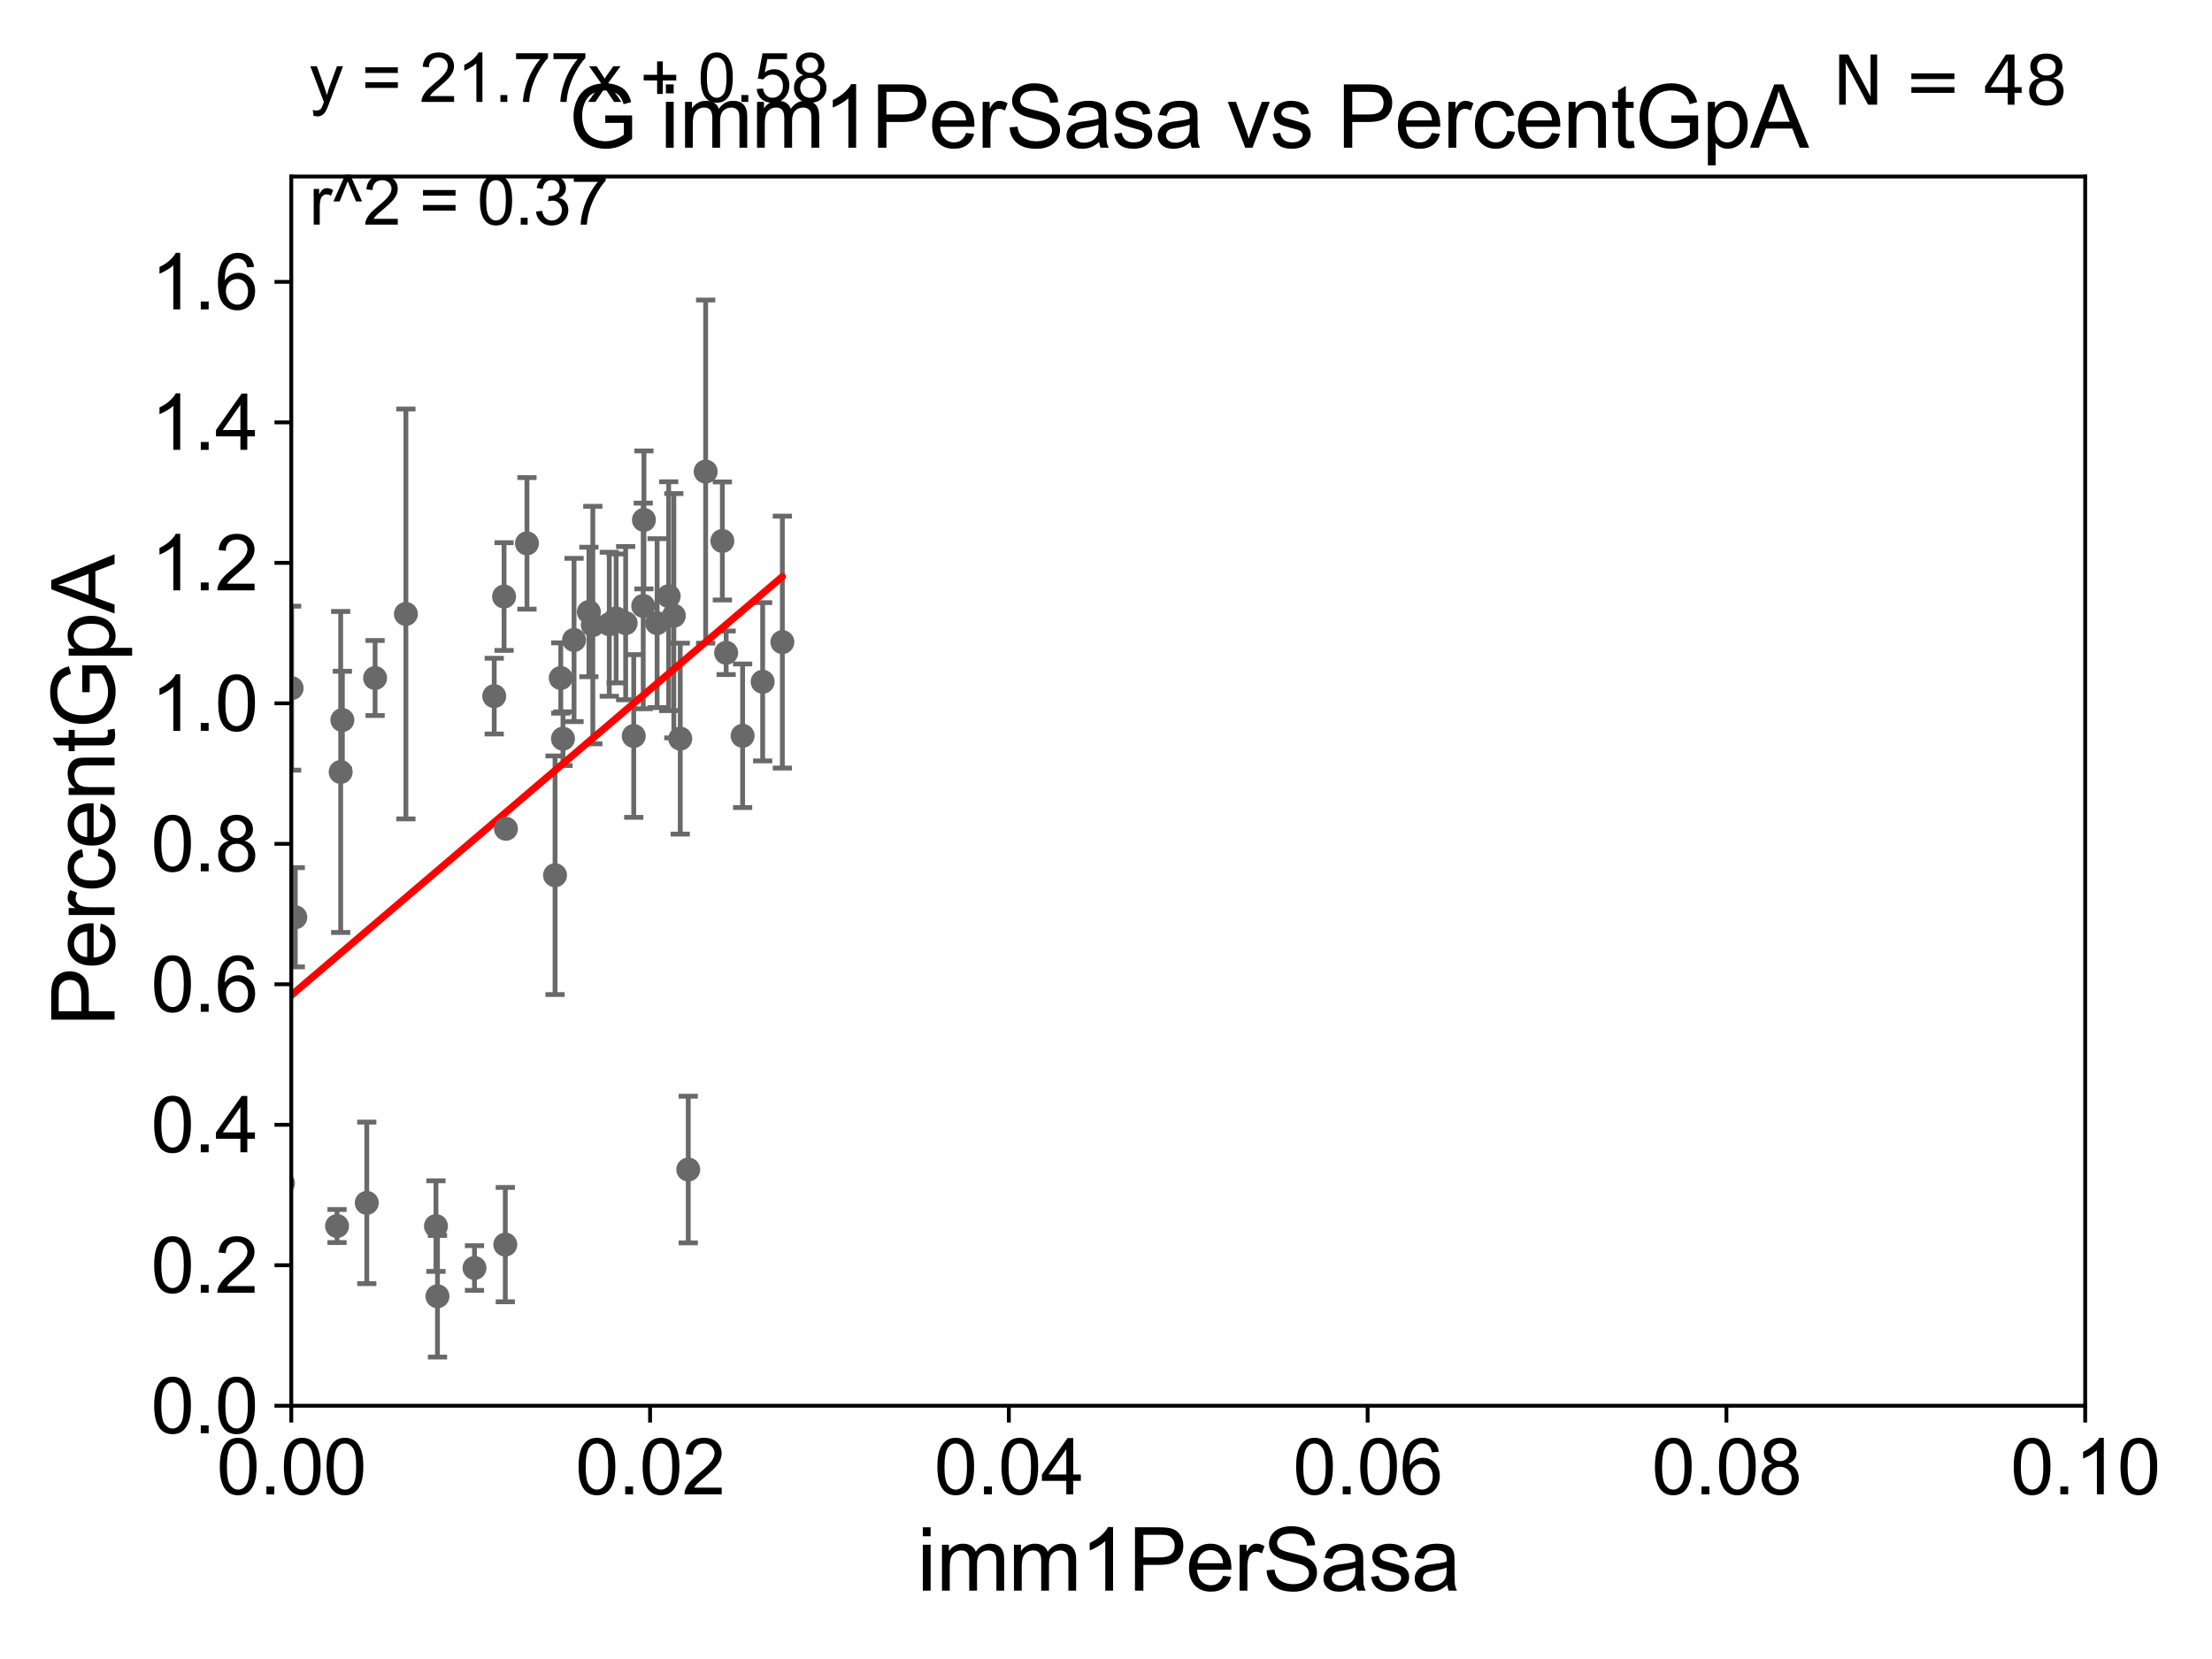 <?xml version="1.0" encoding="utf-8" standalone="no"?>
<!DOCTYPE svg PUBLIC "-//W3C//DTD SVG 1.1//EN"
  "http://www.w3.org/Graphics/SVG/1.1/DTD/svg11.dtd">
<svg xmlns:xlink="http://www.w3.org/1999/xlink" width="460.8pt" height="345.6pt" viewBox="0 0 460.8 345.6" xmlns="http://www.w3.org/2000/svg" version="1.1">
 <defs>
  <style type="text/css">*{stroke-linejoin: round; stroke-linecap: butt}</style>
 </defs>
 <g id="figure_1">
  <g id="patch_1">
   <path d="M 0 345.6 
L 460.8 345.6 
L 460.8 0 
L 0 0 
z
" style="fill: #ffffff"/>
  </g>
  <g id="axes_1">
   <g id="patch_2">
    <path d="M 60.68 292.84 
L 434.385 292.84 
L 434.385 36.775 
L 60.68 36.775 
z
" style="fill: #ffffff"/>
   </g>
   <g id="PathCollection_1">
    <defs>
     <path id="m24aa60ea19" d="M 0 1.118 
C 0.297 1.118 0.581 1 0.791 0.791 
C 1 0.581 1.118 0.297 1.118 0 
C 1.118 -0.297 1 -0.581 0.791 -0.791 
C 0.581 -1 0.297 -1.118 0 -1.118 
C -0.297 -1.118 -0.581 -1 -0.791 -0.791 
C -1 -0.581 -1.118 -0.297 -1.118 0 
C -1.118 0.297 -1 0.581 -0.791 0.791 
C -0.581 1 -0.297 1.118 0 1.118 
z
" style="stroke: #696969"/>
    </defs>
    <g clip-path="url(#p848bde5131)">
     <use xlink:href="#m24aa60ea19" x="78.139" y="141.24" style="fill: #696969; stroke: #696969"/>
     <use xlink:href="#m24aa60ea19" x="105.396" y="172.647" style="fill: #696969; stroke: #696969"/>
     <use xlink:href="#m24aa60ea19" x="117.276" y="153.884" style="fill: #696969; stroke: #696969"/>
     <use xlink:href="#m24aa60ea19" x="105.008" y="124.27" style="fill: #696969; stroke: #696969"/>
     <use xlink:href="#m24aa60ea19" x="84.555" y="127.898" style="fill: #696969; stroke: #696969"/>
     <use xlink:href="#m24aa60ea19" x="51.725" y="133.988" style="fill: #696969; stroke: #696969"/>
     <use xlink:href="#m24aa60ea19" x="143.375" y="243.637" style="fill: #696969; stroke: #696969"/>
     <use xlink:href="#m24aa60ea19" x="141.709" y="153.873" style="fill: #696969; stroke: #696969"/>
     <use xlink:href="#m24aa60ea19" x="61.514" y="191.082" style="fill: #696969; stroke: #696969"/>
     <use xlink:href="#m24aa60ea19" x="58.943" y="246.482" style="fill: #696969; stroke: #696969"/>
     <use xlink:href="#m24aa60ea19" x="122.68" y="127.485" style="fill: #696969; stroke: #696969"/>
     <use xlink:href="#m24aa60ea19" x="25.027" y="264.219" style="fill: #696969; stroke: #696969"/>
     <use xlink:href="#m24aa60ea19" x="119.586" y="133.316" style="fill: #696969; stroke: #696969"/>
     <use xlink:href="#m24aa60ea19" x="70.212" y="255.406" style="fill: #696969; stroke: #696969"/>
     <use xlink:href="#m24aa60ea19" x="91.135" y="270.034" style="fill: #696969; stroke: #696969"/>
     <use xlink:href="#m24aa60ea19" x="98.847" y="264.146" style="fill: #696969; stroke: #696969"/>
     <use xlink:href="#m24aa60ea19" x="29.58" y="206.043" style="fill: #696969; stroke: #696969"/>
     <use xlink:href="#m24aa60ea19" x="33.419" y="264.045" style="fill: #696969; stroke: #696969"/>
     <use xlink:href="#m24aa60ea19" x="53.851" y="255.278" style="fill: #696969; stroke: #696969"/>
     <use xlink:href="#m24aa60ea19" x="76.406" y="250.581" style="fill: #696969; stroke: #696969"/>
     <use xlink:href="#m24aa60ea19" x="49.015" y="239.809" style="fill: #696969; stroke: #696969"/>
     <use xlink:href="#m24aa60ea19" x="90.818" y="255.418" style="fill: #696969; stroke: #696969"/>
     <use xlink:href="#m24aa60ea19" x="139.3" y="124.199" style="fill: #696969; stroke: #696969"/>
     <use xlink:href="#m24aa60ea19" x="150.48" y="112.694" style="fill: #696969; stroke: #696969"/>
     <use xlink:href="#m24aa60ea19" x="154.699" y="153.276" style="fill: #696969; stroke: #696969"/>
     <use xlink:href="#m24aa60ea19" x="70.969" y="160.814" style="fill: #696969; stroke: #696969"/>
     <use xlink:href="#m24aa60ea19" x="123.496" y="130.211" style="fill: #696969; stroke: #696969"/>
     <use xlink:href="#m24aa60ea19" x="133.996" y="126.225" style="fill: #696969; stroke: #696969"/>
     <use xlink:href="#m24aa60ea19" x="116.817" y="141.241" style="fill: #696969; stroke: #696969"/>
     <use xlink:href="#m24aa60ea19" x="109.776" y="113.195" style="fill: #696969; stroke: #696969"/>
     <use xlink:href="#m24aa60ea19" x="126.925" y="130.045" style="fill: #696969; stroke: #696969"/>
     <use xlink:href="#m24aa60ea19" x="134.144" y="108.307" style="fill: #696969; stroke: #696969"/>
     <use xlink:href="#m24aa60ea19" x="60.752" y="143.356" style="fill: #696969; stroke: #696969"/>
     <use xlink:href="#m24aa60ea19" x="136.89" y="129.809" style="fill: #696969; stroke: #696969"/>
     <use xlink:href="#m24aa60ea19" x="158.875" y="142.026" style="fill: #696969; stroke: #696969"/>
     <use xlink:href="#m24aa60ea19" x="130.338" y="129.815" style="fill: #696969; stroke: #696969"/>
     <use xlink:href="#m24aa60ea19" x="162.98" y="133.761" style="fill: #696969; stroke: #696969"/>
     <use xlink:href="#m24aa60ea19" x="132.019" y="153.321" style="fill: #696969; stroke: #696969"/>
     <use xlink:href="#m24aa60ea19" x="71.321" y="150.001" style="fill: #696969; stroke: #696969"/>
     <use xlink:href="#m24aa60ea19" x="147" y="98.244" style="fill: #696969; stroke: #696969"/>
     <use xlink:href="#m24aa60ea19" x="128.345" y="128.83" style="fill: #696969; stroke: #696969"/>
     <use xlink:href="#m24aa60ea19" x="48.627" y="170.955" style="fill: #696969; stroke: #696969"/>
     <use xlink:href="#m24aa60ea19" x="140.375" y="128.271" style="fill: #696969; stroke: #696969"/>
     <use xlink:href="#m24aa60ea19" x="115.625" y="182.332" style="fill: #696969; stroke: #696969"/>
     <use xlink:href="#m24aa60ea19" x="102.956" y="145.017" style="fill: #696969; stroke: #696969"/>
     <use xlink:href="#m24aa60ea19" x="151.271" y="135.984" style="fill: #696969; stroke: #696969"/>
     <use xlink:href="#m24aa60ea19" x="25.492" y="262.939" style="fill: #696969; stroke: #696969"/>
     <use xlink:href="#m24aa60ea19" x="105.264" y="259.271" style="fill: #696969; stroke: #696969"/>
    </g>
   </g>
   <g id="matplotlib.axis_1">
    <g id="xtick_1">
     <g id="line2d_1">
      <defs>
       <path id="m57a9753032" d="M 0 0 
L 0 3.5 
" style="stroke: #000000; stroke-width: 0.8"/>
      </defs>
      <g>
       <use xlink:href="#m57a9753032" x="60.68" y="292.84" style="stroke: #000000; stroke-width: 0.8"/>
      </g>
     </g>
     <g id="text_1">
      <!-- 0.00 -->
      <g transform="translate(45.111 311.293)scale(0.16 -0.16)">
       <defs>
        <path id="ArialMT-30" d="M 266 2259 
Q 266 3072 433 3567 
Q 600 4063 929 4331 
Q 1259 4600 1759 4600 
Q 2128 4600 2406 4451 
Q 2684 4303 2865 4023 
Q 3047 3744 3150 3342 
Q 3253 2941 3253 2259 
Q 3253 1453 3087 958 
Q 2922 463 2592 192 
Q 2263 -78 1759 -78 
Q 1097 -78 719 397 
Q 266 969 266 2259 
z
M 844 2259 
Q 844 1131 1108 757 
Q 1372 384 1759 384 
Q 2147 384 2411 759 
Q 2675 1134 2675 2259 
Q 2675 3391 2411 3762 
Q 2147 4134 1753 4134 
Q 1366 4134 1134 3806 
Q 844 3388 844 2259 
z
" transform="scale(0.016)"/>
        <path id="ArialMT-2e" d="M 581 0 
L 581 641 
L 1222 641 
L 1222 0 
L 581 0 
z
" transform="scale(0.016)"/>
       </defs>
       <use xlink:href="#ArialMT-30"/>
       <use xlink:href="#ArialMT-2e" x="55.615"/>
       <use xlink:href="#ArialMT-30" x="83.398"/>
       <use xlink:href="#ArialMT-30" x="139.014"/>
      </g>
     </g>
    </g>
    <g id="xtick_2">
     <g id="line2d_2">
      <g>
       <use xlink:href="#m57a9753032" x="135.421" y="292.84" style="stroke: #000000; stroke-width: 0.8"/>
      </g>
     </g>
     <g id="text_2">
      <!-- 0.02 -->
      <g transform="translate(119.852 311.293)scale(0.16 -0.16)">
       <defs>
        <path id="ArialMT-32" d="M 3222 541 
L 3222 0 
L 194 0 
Q 188 203 259 391 
Q 375 700 629 1000 
Q 884 1300 1366 1694 
Q 2113 2306 2375 2664 
Q 2638 3022 2638 3341 
Q 2638 3675 2398 3904 
Q 2159 4134 1775 4134 
Q 1369 4134 1125 3890 
Q 881 3647 878 3216 
L 300 3275 
Q 359 3922 746 4261 
Q 1134 4600 1788 4600 
Q 2447 4600 2831 4234 
Q 3216 3869 3216 3328 
Q 3216 3053 3103 2787 
Q 2991 2522 2730 2228 
Q 2469 1934 1863 1422 
Q 1356 997 1212 845 
Q 1069 694 975 541 
L 3222 541 
z
" transform="scale(0.016)"/>
       </defs>
       <use xlink:href="#ArialMT-30"/>
       <use xlink:href="#ArialMT-2e" x="55.615"/>
       <use xlink:href="#ArialMT-30" x="83.398"/>
       <use xlink:href="#ArialMT-32" x="139.014"/>
      </g>
     </g>
    </g>
    <g id="xtick_3">
     <g id="line2d_3">
      <g>
       <use xlink:href="#m57a9753032" x="210.162" y="292.84" style="stroke: #000000; stroke-width: 0.8"/>
      </g>
     </g>
     <g id="text_3">
      <!-- 0.04 -->
      <g transform="translate(194.593 311.293)scale(0.16 -0.16)">
       <defs>
        <path id="ArialMT-34" d="M 2069 0 
L 2069 1097 
L 81 1097 
L 81 1613 
L 2172 4581 
L 2631 4581 
L 2631 1613 
L 3250 1613 
L 3250 1097 
L 2631 1097 
L 2631 0 
L 2069 0 
z
M 2069 1613 
L 2069 3678 
L 634 1613 
L 2069 1613 
z
" transform="scale(0.016)"/>
       </defs>
       <use xlink:href="#ArialMT-30"/>
       <use xlink:href="#ArialMT-2e" x="55.615"/>
       <use xlink:href="#ArialMT-30" x="83.398"/>
       <use xlink:href="#ArialMT-34" x="139.014"/>
      </g>
     </g>
    </g>
    <g id="xtick_4">
     <g id="line2d_4">
      <g>
       <use xlink:href="#m57a9753032" x="284.903" y="292.84" style="stroke: #000000; stroke-width: 0.8"/>
      </g>
     </g>
     <g id="text_4">
      <!-- 0.06 -->
      <g transform="translate(269.334 311.293)scale(0.16 -0.16)">
       <defs>
        <path id="ArialMT-36" d="M 3184 3459 
L 2625 3416 
Q 2550 3747 2413 3897 
Q 2184 4138 1850 4138 
Q 1581 4138 1378 3988 
Q 1113 3794 959 3422 
Q 806 3050 800 2363 
Q 1003 2672 1297 2822 
Q 1591 2972 1913 2972 
Q 2475 2972 2870 2558 
Q 3266 2144 3266 1488 
Q 3266 1056 3080 686 
Q 2894 316 2569 119 
Q 2244 -78 1831 -78 
Q 1128 -78 684 439 
Q 241 956 241 2144 
Q 241 3472 731 4075 
Q 1159 4600 1884 4600 
Q 2425 4600 2770 4297 
Q 3116 3994 3184 3459 
z
M 888 1484 
Q 888 1194 1011 928 
Q 1134 663 1356 523 
Q 1578 384 1822 384 
Q 2178 384 2434 671 
Q 2691 959 2691 1453 
Q 2691 1928 2437 2201 
Q 2184 2475 1800 2475 
Q 1419 2475 1153 2201 
Q 888 1928 888 1484 
z
" transform="scale(0.016)"/>
       </defs>
       <use xlink:href="#ArialMT-30"/>
       <use xlink:href="#ArialMT-2e" x="55.615"/>
       <use xlink:href="#ArialMT-30" x="83.398"/>
       <use xlink:href="#ArialMT-36" x="139.014"/>
      </g>
     </g>
    </g>
    <g id="xtick_5">
     <g id="line2d_5">
      <g>
       <use xlink:href="#m57a9753032" x="359.644" y="292.84" style="stroke: #000000; stroke-width: 0.8"/>
      </g>
     </g>
     <g id="text_5">
      <!-- 0.08 -->
      <g transform="translate(344.075 311.293)scale(0.16 -0.16)">
       <defs>
        <path id="ArialMT-38" d="M 1131 2484 
Q 781 2613 612 2850 
Q 444 3088 444 3419 
Q 444 3919 803 4259 
Q 1163 4600 1759 4600 
Q 2359 4600 2725 4251 
Q 3091 3903 3091 3403 
Q 3091 3084 2923 2848 
Q 2756 2613 2416 2484 
Q 2838 2347 3058 2040 
Q 3278 1734 3278 1309 
Q 3278 722 2862 322 
Q 2447 -78 1769 -78 
Q 1091 -78 675 323 
Q 259 725 259 1325 
Q 259 1772 486 2073 
Q 713 2375 1131 2484 
z
M 1019 3438 
Q 1019 3113 1228 2906 
Q 1438 2700 1772 2700 
Q 2097 2700 2305 2904 
Q 2513 3109 2513 3406 
Q 2513 3716 2298 3927 
Q 2084 4138 1766 4138 
Q 1444 4138 1231 3931 
Q 1019 3725 1019 3438 
z
M 838 1322 
Q 838 1081 952 856 
Q 1066 631 1291 507 
Q 1516 384 1775 384 
Q 2178 384 2440 643 
Q 2703 903 2703 1303 
Q 2703 1709 2433 1975 
Q 2163 2241 1756 2241 
Q 1359 2241 1098 1978 
Q 838 1716 838 1322 
z
" transform="scale(0.016)"/>
       </defs>
       <use xlink:href="#ArialMT-30"/>
       <use xlink:href="#ArialMT-2e" x="55.615"/>
       <use xlink:href="#ArialMT-30" x="83.398"/>
       <use xlink:href="#ArialMT-38" x="139.014"/>
      </g>
     </g>
    </g>
    <g id="xtick_6">
     <g id="line2d_6">
      <g>
       <use xlink:href="#m57a9753032" x="434.385" y="292.84" style="stroke: #000000; stroke-width: 0.8"/>
      </g>
     </g>
     <g id="text_6">
      <!-- 0.10 -->
      <g transform="translate(418.816 311.293)scale(0.16 -0.16)">
       <defs>
        <path id="ArialMT-31" d="M 2384 0 
L 1822 0 
L 1822 3584 
Q 1619 3391 1289 3197 
Q 959 3003 697 2906 
L 697 3450 
Q 1169 3672 1522 3987 
Q 1875 4303 2022 4600 
L 2384 4600 
L 2384 0 
z
" transform="scale(0.016)"/>
       </defs>
       <use xlink:href="#ArialMT-30"/>
       <use xlink:href="#ArialMT-2e" x="55.615"/>
       <use xlink:href="#ArialMT-31" x="83.398"/>
       <use xlink:href="#ArialMT-30" x="139.014"/>
      </g>
     </g>
    </g>
    <g id="text_7">
     <!-- imm1PerSasa -->
     <g transform="translate(191.017 331.357)scale(0.18 -0.18)">
      <defs>
       <path id="ArialMT-69" d="M 425 3934 
L 425 4581 
L 988 4581 
L 988 3934 
L 425 3934 
z
M 425 0 
L 425 3319 
L 988 3319 
L 988 0 
L 425 0 
z
" transform="scale(0.016)"/>
       <path id="ArialMT-6d" d="M 422 0 
L 422 3319 
L 925 3319 
L 925 2853 
Q 1081 3097 1340 3245 
Q 1600 3394 1931 3394 
Q 2300 3394 2536 3241 
Q 2772 3088 2869 2813 
Q 3263 3394 3894 3394 
Q 4388 3394 4653 3120 
Q 4919 2847 4919 2278 
L 4919 0 
L 4359 0 
L 4359 2091 
Q 4359 2428 4304 2576 
Q 4250 2725 4106 2815 
Q 3963 2906 3769 2906 
Q 3419 2906 3187 2673 
Q 2956 2441 2956 1928 
L 2956 0 
L 2394 0 
L 2394 2156 
Q 2394 2531 2256 2718 
Q 2119 2906 1806 2906 
Q 1569 2906 1367 2781 
Q 1166 2656 1075 2415 
Q 984 2175 984 1722 
L 984 0 
L 422 0 
z
" transform="scale(0.016)"/>
       <path id="ArialMT-50" d="M 494 0 
L 494 4581 
L 2222 4581 
Q 2678 4581 2919 4538 
Q 3256 4481 3484 4323 
Q 3713 4166 3852 3881 
Q 3991 3597 3991 3256 
Q 3991 2672 3619 2267 
Q 3247 1863 2275 1863 
L 1100 1863 
L 1100 0 
L 494 0 
z
M 1100 2403 
L 2284 2403 
Q 2872 2403 3119 2622 
Q 3366 2841 3366 3238 
Q 3366 3525 3220 3729 
Q 3075 3934 2838 4000 
Q 2684 4041 2272 4041 
L 1100 4041 
L 1100 2403 
z
" transform="scale(0.016)"/>
       <path id="ArialMT-65" d="M 2694 1069 
L 3275 997 
Q 3138 488 2766 206 
Q 2394 -75 1816 -75 
Q 1088 -75 661 373 
Q 234 822 234 1631 
Q 234 2469 665 2931 
Q 1097 3394 1784 3394 
Q 2450 3394 2872 2941 
Q 3294 2488 3294 1666 
Q 3294 1616 3291 1516 
L 816 1516 
Q 847 969 1125 678 
Q 1403 388 1819 388 
Q 2128 388 2347 550 
Q 2566 713 2694 1069 
z
M 847 1978 
L 2700 1978 
Q 2663 2397 2488 2606 
Q 2219 2931 1791 2931 
Q 1403 2931 1139 2672 
Q 875 2413 847 1978 
z
" transform="scale(0.016)"/>
       <path id="ArialMT-72" d="M 416 0 
L 416 3319 
L 922 3319 
L 922 2816 
Q 1116 3169 1280 3281 
Q 1444 3394 1641 3394 
Q 1925 3394 2219 3213 
L 2025 2691 
Q 1819 2813 1613 2813 
Q 1428 2813 1281 2702 
Q 1134 2591 1072 2394 
Q 978 2094 978 1738 
L 978 0 
L 416 0 
z
" transform="scale(0.016)"/>
       <path id="ArialMT-53" d="M 288 1472 
L 859 1522 
Q 900 1178 1048 958 
Q 1197 738 1509 602 
Q 1822 466 2213 466 
Q 2559 466 2825 569 
Q 3091 672 3220 851 
Q 3350 1031 3350 1244 
Q 3350 1459 3225 1620 
Q 3100 1781 2813 1891 
Q 2628 1963 1997 2114 
Q 1366 2266 1113 2400 
Q 784 2572 623 2826 
Q 463 3081 463 3397 
Q 463 3744 659 4045 
Q 856 4347 1234 4503 
Q 1613 4659 2075 4659 
Q 2584 4659 2973 4495 
Q 3363 4331 3572 4012 
Q 3781 3694 3797 3291 
L 3216 3247 
Q 3169 3681 2898 3903 
Q 2628 4125 2100 4125 
Q 1550 4125 1298 3923 
Q 1047 3722 1047 3438 
Q 1047 3191 1225 3031 
Q 1400 2872 2139 2705 
Q 2878 2538 3153 2413 
Q 3553 2228 3743 1945 
Q 3934 1663 3934 1294 
Q 3934 928 3725 604 
Q 3516 281 3123 101 
Q 2731 -78 2241 -78 
Q 1619 -78 1198 103 
Q 778 284 539 648 
Q 300 1013 288 1472 
z
" transform="scale(0.016)"/>
       <path id="ArialMT-61" d="M 2588 409 
Q 2275 144 1986 34 
Q 1697 -75 1366 -75 
Q 819 -75 525 192 
Q 231 459 231 875 
Q 231 1119 342 1320 
Q 453 1522 633 1644 
Q 813 1766 1038 1828 
Q 1203 1872 1538 1913 
Q 2219 1994 2541 2106 
Q 2544 2222 2544 2253 
Q 2544 2597 2384 2738 
Q 2169 2928 1744 2928 
Q 1347 2928 1158 2789 
Q 969 2650 878 2297 
L 328 2372 
Q 403 2725 575 2942 
Q 747 3159 1072 3276 
Q 1397 3394 1825 3394 
Q 2250 3394 2515 3294 
Q 2781 3194 2906 3042 
Q 3031 2891 3081 2659 
Q 3109 2516 3109 2141 
L 3109 1391 
Q 3109 606 3145 398 
Q 3181 191 3288 0 
L 2700 0 
Q 2613 175 2588 409 
z
M 2541 1666 
Q 2234 1541 1622 1453 
Q 1275 1403 1131 1340 
Q 988 1278 909 1158 
Q 831 1038 831 891 
Q 831 666 1001 516 
Q 1172 366 1500 366 
Q 1825 366 2078 508 
Q 2331 650 2450 897 
Q 2541 1088 2541 1459 
L 2541 1666 
z
" transform="scale(0.016)"/>
       <path id="ArialMT-73" d="M 197 991 
L 753 1078 
Q 800 744 1014 566 
Q 1228 388 1613 388 
Q 2000 388 2187 545 
Q 2375 703 2375 916 
Q 2375 1106 2209 1216 
Q 2094 1291 1634 1406 
Q 1016 1563 777 1677 
Q 538 1791 414 1992 
Q 291 2194 291 2438 
Q 291 2659 392 2848 
Q 494 3038 669 3163 
Q 800 3259 1026 3326 
Q 1253 3394 1513 3394 
Q 1903 3394 2198 3281 
Q 2494 3169 2634 2976 
Q 2775 2784 2828 2463 
L 2278 2388 
Q 2241 2644 2061 2787 
Q 1881 2931 1553 2931 
Q 1166 2931 1000 2803 
Q 834 2675 834 2503 
Q 834 2394 903 2306 
Q 972 2216 1119 2156 
Q 1203 2125 1616 2013 
Q 2213 1853 2448 1751 
Q 2684 1650 2818 1456 
Q 2953 1263 2953 975 
Q 2953 694 2789 445 
Q 2625 197 2315 61 
Q 2006 -75 1616 -75 
Q 969 -75 630 194 
Q 291 463 197 991 
z
" transform="scale(0.016)"/>
      </defs>
      <use xlink:href="#ArialMT-69"/>
      <use xlink:href="#ArialMT-6d" x="22.217"/>
      <use xlink:href="#ArialMT-6d" x="105.518"/>
      <use xlink:href="#ArialMT-31" x="188.818"/>
      <use xlink:href="#ArialMT-50" x="244.434"/>
      <use xlink:href="#ArialMT-65" x="311.133"/>
      <use xlink:href="#ArialMT-72" x="366.748"/>
      <use xlink:href="#ArialMT-53" x="400.049"/>
      <use xlink:href="#ArialMT-61" x="466.748"/>
      <use xlink:href="#ArialMT-73" x="522.363"/>
      <use xlink:href="#ArialMT-61" x="572.363"/>
     </g>
    </g>
   </g>
   <g id="matplotlib.axis_2">
    <g id="ytick_1">
     <g id="line2d_7">
      <defs>
       <path id="mb9ed851878" d="M 0 0 
L -3.5 0 
" style="stroke: #000000; stroke-width: 0.8"/>
      </defs>
      <g>
       <use xlink:href="#mb9ed851878" x="60.68" y="292.84" style="stroke: #000000; stroke-width: 0.8"/>
      </g>
     </g>
     <g id="text_8">
      <!-- 0.0 -->
      <g transform="translate(31.44 298.566)scale(0.16 -0.16)">
       <use xlink:href="#ArialMT-30"/>
       <use xlink:href="#ArialMT-2e" x="55.615"/>
       <use xlink:href="#ArialMT-30" x="83.398"/>
      </g>
     </g>
    </g>
    <g id="ytick_2">
     <g id="line2d_8">
      <g>
       <use xlink:href="#mb9ed851878" x="60.68" y="263.575" style="stroke: #000000; stroke-width: 0.8"/>
      </g>
     </g>
     <g id="text_9">
      <!-- 0.2 -->
      <g transform="translate(31.44 269.302)scale(0.16 -0.16)">
       <use xlink:href="#ArialMT-30"/>
       <use xlink:href="#ArialMT-2e" x="55.615"/>
       <use xlink:href="#ArialMT-32" x="83.398"/>
      </g>
     </g>
    </g>
    <g id="ytick_3">
     <g id="line2d_9">
      <g>
       <use xlink:href="#mb9ed851878" x="60.68" y="234.311" style="stroke: #000000; stroke-width: 0.8"/>
      </g>
     </g>
     <g id="text_10">
      <!-- 0.4 -->
      <g transform="translate(31.44 240.037)scale(0.16 -0.16)">
       <use xlink:href="#ArialMT-30"/>
       <use xlink:href="#ArialMT-2e" x="55.615"/>
       <use xlink:href="#ArialMT-34" x="83.398"/>
      </g>
     </g>
    </g>
    <g id="ytick_4">
     <g id="line2d_10">
      <g>
       <use xlink:href="#mb9ed851878" x="60.68" y="205.046" style="stroke: #000000; stroke-width: 0.8"/>
      </g>
     </g>
     <g id="text_11">
      <!-- 0.6 -->
      <g transform="translate(31.44 210.772)scale(0.16 -0.16)">
       <use xlink:href="#ArialMT-30"/>
       <use xlink:href="#ArialMT-2e" x="55.615"/>
       <use xlink:href="#ArialMT-36" x="83.398"/>
      </g>
     </g>
    </g>
    <g id="ytick_5">
     <g id="line2d_11">
      <g>
       <use xlink:href="#mb9ed851878" x="60.68" y="175.782" style="stroke: #000000; stroke-width: 0.8"/>
      </g>
     </g>
     <g id="text_12">
      <!-- 0.8 -->
      <g transform="translate(31.44 181.508)scale(0.16 -0.16)">
       <use xlink:href="#ArialMT-30"/>
       <use xlink:href="#ArialMT-2e" x="55.615"/>
       <use xlink:href="#ArialMT-38" x="83.398"/>
      </g>
     </g>
    </g>
    <g id="ytick_6">
     <g id="line2d_12">
      <g>
       <use xlink:href="#mb9ed851878" x="60.68" y="146.517" style="stroke: #000000; stroke-width: 0.8"/>
      </g>
     </g>
     <g id="text_13">
      <!-- 1.0 -->
      <g transform="translate(31.44 152.243)scale(0.16 -0.16)">
       <use xlink:href="#ArialMT-31"/>
       <use xlink:href="#ArialMT-2e" x="55.615"/>
       <use xlink:href="#ArialMT-30" x="83.398"/>
      </g>
     </g>
    </g>
    <g id="ytick_7">
     <g id="line2d_13">
      <g>
       <use xlink:href="#mb9ed851878" x="60.68" y="117.252" style="stroke: #000000; stroke-width: 0.8"/>
      </g>
     </g>
     <g id="text_14">
      <!-- 1.2 -->
      <g transform="translate(31.44 122.979)scale(0.16 -0.16)">
       <use xlink:href="#ArialMT-31"/>
       <use xlink:href="#ArialMT-2e" x="55.615"/>
       <use xlink:href="#ArialMT-32" x="83.398"/>
      </g>
     </g>
    </g>
    <g id="ytick_8">
     <g id="line2d_14">
      <g>
       <use xlink:href="#mb9ed851878" x="60.68" y="87.988" style="stroke: #000000; stroke-width: 0.8"/>
      </g>
     </g>
     <g id="text_15">
      <!-- 1.4 -->
      <g transform="translate(31.44 93.714)scale(0.16 -0.16)">
       <use xlink:href="#ArialMT-31"/>
       <use xlink:href="#ArialMT-2e" x="55.615"/>
       <use xlink:href="#ArialMT-34" x="83.398"/>
      </g>
     </g>
    </g>
    <g id="ytick_9">
     <g id="line2d_15">
      <g>
       <use xlink:href="#mb9ed851878" x="60.68" y="58.723" style="stroke: #000000; stroke-width: 0.8"/>
      </g>
     </g>
     <g id="text_16">
      <!-- 1.6 -->
      <g transform="translate(31.44 64.45)scale(0.16 -0.16)">
       <use xlink:href="#ArialMT-31"/>
       <use xlink:href="#ArialMT-2e" x="55.615"/>
       <use xlink:href="#ArialMT-36" x="83.398"/>
      </g>
     </g>
    </g>
    <g id="text_17">
     <!-- PercentGpA -->
     <g transform="translate(23.863 213.831)rotate(-90)scale(0.18 -0.18)">
      <defs>
       <path id="ArialMT-63" d="M 2588 1216 
L 3141 1144 
Q 3050 572 2676 248 
Q 2303 -75 1759 -75 
Q 1078 -75 664 370 
Q 250 816 250 1647 
Q 250 2184 428 2587 
Q 606 2991 970 3192 
Q 1334 3394 1763 3394 
Q 2303 3394 2647 3120 
Q 2991 2847 3088 2344 
L 2541 2259 
Q 2463 2594 2264 2762 
Q 2066 2931 1784 2931 
Q 1359 2931 1093 2626 
Q 828 2322 828 1663 
Q 828 994 1084 691 
Q 1341 388 1753 388 
Q 2084 388 2306 591 
Q 2528 794 2588 1216 
z
" transform="scale(0.016)"/>
       <path id="ArialMT-6e" d="M 422 0 
L 422 3319 
L 928 3319 
L 928 2847 
Q 1294 3394 1984 3394 
Q 2284 3394 2536 3286 
Q 2788 3178 2913 3003 
Q 3038 2828 3088 2588 
Q 3119 2431 3119 2041 
L 3119 0 
L 2556 0 
L 2556 2019 
Q 2556 2363 2490 2533 
Q 2425 2703 2258 2804 
Q 2091 2906 1866 2906 
Q 1506 2906 1245 2678 
Q 984 2450 984 1813 
L 984 0 
L 422 0 
z
" transform="scale(0.016)"/>
       <path id="ArialMT-74" d="M 1650 503 
L 1731 6 
Q 1494 -44 1306 -44 
Q 1000 -44 831 53 
Q 663 150 594 308 
Q 525 466 525 972 
L 525 2881 
L 113 2881 
L 113 3319 
L 525 3319 
L 525 4141 
L 1084 4478 
L 1084 3319 
L 1650 3319 
L 1650 2881 
L 1084 2881 
L 1084 941 
Q 1084 700 1114 631 
Q 1144 563 1211 522 
Q 1278 481 1403 481 
Q 1497 481 1650 503 
z
" transform="scale(0.016)"/>
       <path id="ArialMT-47" d="M 2638 1797 
L 2638 2334 
L 4578 2338 
L 4578 638 
Q 4131 281 3656 101 
Q 3181 -78 2681 -78 
Q 2006 -78 1454 211 
Q 903 500 622 1047 
Q 341 1594 341 2269 
Q 341 2938 620 3517 
Q 900 4097 1425 4378 
Q 1950 4659 2634 4659 
Q 3131 4659 3532 4498 
Q 3934 4338 4162 4050 
Q 4391 3763 4509 3300 
L 3963 3150 
Q 3859 3500 3706 3700 
Q 3553 3900 3268 4020 
Q 2984 4141 2638 4141 
Q 2222 4141 1919 4014 
Q 1616 3888 1430 3681 
Q 1244 3475 1141 3228 
Q 966 2803 966 2306 
Q 966 1694 1177 1281 
Q 1388 869 1791 669 
Q 2194 469 2647 469 
Q 3041 469 3416 620 
Q 3791 772 3984 944 
L 3984 1797 
L 2638 1797 
z
" transform="scale(0.016)"/>
       <path id="ArialMT-70" d="M 422 -1272 
L 422 3319 
L 934 3319 
L 934 2888 
Q 1116 3141 1344 3267 
Q 1572 3394 1897 3394 
Q 2322 3394 2647 3175 
Q 2972 2956 3137 2557 
Q 3303 2159 3303 1684 
Q 3303 1175 3120 767 
Q 2938 359 2589 142 
Q 2241 -75 1856 -75 
Q 1575 -75 1351 44 
Q 1128 163 984 344 
L 984 -1272 
L 422 -1272 
z
M 931 1641 
Q 931 1000 1190 694 
Q 1450 388 1819 388 
Q 2194 388 2461 705 
Q 2728 1022 2728 1688 
Q 2728 2322 2467 2637 
Q 2206 2953 1844 2953 
Q 1484 2953 1207 2617 
Q 931 2281 931 1641 
z
" transform="scale(0.016)"/>
       <path id="ArialMT-41" d="M -9 0 
L 1750 4581 
L 2403 4581 
L 4278 0 
L 3588 0 
L 3053 1388 
L 1138 1388 
L 634 0 
L -9 0 
z
M 1313 1881 
L 2866 1881 
L 2388 3150 
Q 2169 3728 2063 4100 
Q 1975 3659 1816 3225 
L 1313 1881 
z
" transform="scale(0.016)"/>
      </defs>
      <use xlink:href="#ArialMT-50"/>
      <use xlink:href="#ArialMT-65" x="66.699"/>
      <use xlink:href="#ArialMT-72" x="122.314"/>
      <use xlink:href="#ArialMT-63" x="155.615"/>
      <use xlink:href="#ArialMT-65" x="205.615"/>
      <use xlink:href="#ArialMT-6e" x="261.23"/>
      <use xlink:href="#ArialMT-74" x="316.846"/>
      <use xlink:href="#ArialMT-47" x="344.629"/>
      <use xlink:href="#ArialMT-70" x="422.412"/>
      <use xlink:href="#ArialMT-41" x="478.027"/>
     </g>
    </g>
   </g>
   <g id="LineCollection_1">
    <path d="M 78.139 149.056 
L 78.139 133.425 
" clip-path="url(#p848bde5131)" style="fill: none; stroke: #696969"/>
    <path d="M 105.396 173.156 
L 105.396 172.138 
" clip-path="url(#p848bde5131)" style="fill: none; stroke: #696969"/>
    <path d="M 117.276 159.478 
L 117.276 148.29 
" clip-path="url(#p848bde5131)" style="fill: none; stroke: #696969"/>
    <path d="M 105.008 135.492 
L 105.008 113.048 
" clip-path="url(#p848bde5131)" style="fill: none; stroke: #696969"/>
    <path d="M 84.555 170.595 
L 84.555 85.201 
" clip-path="url(#p848bde5131)" style="fill: none; stroke: #696969"/>
    <path d="M 51.725 137.624 
L 51.725 130.353 
" clip-path="url(#p848bde5131)" style="fill: none; stroke: #696969"/>
    <path d="M 143.375 258.912 
L 143.375 228.361 
" clip-path="url(#p848bde5131)" style="fill: none; stroke: #696969"/>
    <path d="M 141.709 173.761 
L 141.709 133.985 
" clip-path="url(#p848bde5131)" style="fill: none; stroke: #696969"/>
    <path d="M 61.514 201.42 
L 61.514 180.744 
" clip-path="url(#p848bde5131)" style="fill: none; stroke: #696969"/>
    <path d="M 58.943 250.215 
L 58.943 242.748 
" clip-path="url(#p848bde5131)" style="fill: none; stroke: #696969"/>
    <path d="M 122.68 140.978 
L 122.68 113.992 
" clip-path="url(#p848bde5131)" style="fill: none; stroke: #696969"/>
    <path d="M 25.027 271.889 
L 25.027 256.548 
" clip-path="url(#p848bde5131)" style="fill: none; stroke: #696969"/>
    <path d="M 119.586 150.319 
L 119.586 116.313 
" clip-path="url(#p848bde5131)" style="fill: none; stroke: #696969"/>
    <path d="M 70.212 258.849 
L 70.212 251.962 
" clip-path="url(#p848bde5131)" style="fill: none; stroke: #696969"/>
    <path d="M 91.135 282.705 
L 91.135 257.362 
" clip-path="url(#p848bde5131)" style="fill: none; stroke: #696969"/>
    <path d="M 98.847 268.803 
L 98.847 259.488 
" clip-path="url(#p848bde5131)" style="fill: none; stroke: #696969"/>
    <path d="M 29.58 210.445 
L 29.58 201.642 
" clip-path="url(#p848bde5131)" style="fill: none; stroke: #696969"/>
    <path d="M 33.419 269.528 
L 33.419 258.562 
" clip-path="url(#p848bde5131)" style="fill: none; stroke: #696969"/>
    <path d="M 53.851 271.005 
L 53.851 239.552 
" clip-path="url(#p848bde5131)" style="fill: none; stroke: #696969"/>
    <path d="M 76.406 267.408 
L 76.406 233.754 
" clip-path="url(#p848bde5131)" style="fill: none; stroke: #696969"/>
    <path d="M 49.015 242.825 
L 49.015 236.793 
" clip-path="url(#p848bde5131)" style="fill: none; stroke: #696969"/>
    <path d="M 90.818 264.856 
L 90.818 245.979 
" clip-path="url(#p848bde5131)" style="fill: none; stroke: #696969"/>
    <path d="M 139.3 148.034 
L 139.3 100.364 
" clip-path="url(#p848bde5131)" style="fill: none; stroke: #696969"/>
    <path d="M 150.48 124.987 
L 150.48 100.401 
" clip-path="url(#p848bde5131)" style="fill: none; stroke: #696969"/>
    <path d="M 154.699 168.229 
L 154.699 138.323 
" clip-path="url(#p848bde5131)" style="fill: none; stroke: #696969"/>
    <path d="M 70.969 194.248 
L 70.969 127.379 
" clip-path="url(#p848bde5131)" style="fill: none; stroke: #696969"/>
    <path d="M 123.496 154.95 
L 123.496 105.473 
" clip-path="url(#p848bde5131)" style="fill: none; stroke: #696969"/>
    <path d="M 133.996 147.644 
L 133.996 104.806 
" clip-path="url(#p848bde5131)" style="fill: none; stroke: #696969"/>
    <path d="M 116.817 148.57 
L 116.817 133.913 
" clip-path="url(#p848bde5131)" style="fill: none; stroke: #696969"/>
    <path d="M 109.776 126.9 
L 109.776 99.49 
" clip-path="url(#p848bde5131)" style="fill: none; stroke: #696969"/>
    <path d="M 126.925 145.04 
L 126.925 115.05 
" clip-path="url(#p848bde5131)" style="fill: none; stroke: #696969"/>
    <path d="M 134.144 122.681 
L 134.144 93.933 
" clip-path="url(#p848bde5131)" style="fill: none; stroke: #696969"/>
    <path d="M 60.752 160.438 
L 60.752 126.274 
" clip-path="url(#p848bde5131)" style="fill: none; stroke: #696969"/>
    <path d="M 136.89 147.398 
L 136.89 112.22 
" clip-path="url(#p848bde5131)" style="fill: none; stroke: #696969"/>
    <path d="M 158.875 158.513 
L 158.875 125.539 
" clip-path="url(#p848bde5131)" style="fill: none; stroke: #696969"/>
    <path d="M 130.338 145.774 
L 130.338 113.856 
" clip-path="url(#p848bde5131)" style="fill: none; stroke: #696969"/>
    <path d="M 162.98 160.002 
L 162.98 107.521 
" clip-path="url(#p848bde5131)" style="fill: none; stroke: #696969"/>
    <path d="M 132.019 170.269 
L 132.019 136.372 
" clip-path="url(#p848bde5131)" style="fill: none; stroke: #696969"/>
    <path d="M 71.321 160.164 
L 71.321 139.838 
" clip-path="url(#p848bde5131)" style="fill: none; stroke: #696969"/>
    <path d="M 147 133.986 
L 147 62.503 
" clip-path="url(#p848bde5131)" style="fill: none; stroke: #696969"/>
    <path d="M 128.345 142.256 
L 128.345 115.404 
" clip-path="url(#p848bde5131)" style="fill: none; stroke: #696969"/>
    <path d="M 48.627 177.108 
L 48.627 164.801 
" clip-path="url(#p848bde5131)" style="fill: none; stroke: #696969"/>
    <path d="M 140.375 153.721 
L 140.375 102.821 
" clip-path="url(#p848bde5131)" style="fill: none; stroke: #696969"/>
    <path d="M 115.625 207.184 
L 115.625 157.479 
" clip-path="url(#p848bde5131)" style="fill: none; stroke: #696969"/>
    <path d="M 102.956 152.909 
L 102.956 137.124 
" clip-path="url(#p848bde5131)" style="fill: none; stroke: #696969"/>
    <path d="M 151.271 140.52 
L 151.271 131.448 
" clip-path="url(#p848bde5131)" style="fill: none; stroke: #696969"/>
    <path d="M 25.492 276.751 
L 25.492 249.126 
" clip-path="url(#p848bde5131)" style="fill: none; stroke: #696969"/>
    <path d="M 105.264 271.182 
L 105.264 247.36 
" clip-path="url(#p848bde5131)" style="fill: none; stroke: #696969"/>
   </g>
   <g id="line2d_16">
    <defs>
     <path id="m0e1ae4bece" d="M 2 0 
L -2 -0 
" style="stroke: #696969"/>
    </defs>
    <g clip-path="url(#p848bde5131)">
     <use xlink:href="#m0e1ae4bece" x="78.139" y="149.056" style="fill: #696969; stroke: #696969"/>
     <use xlink:href="#m0e1ae4bece" x="105.396" y="173.156" style="fill: #696969; stroke: #696969"/>
     <use xlink:href="#m0e1ae4bece" x="117.276" y="159.478" style="fill: #696969; stroke: #696969"/>
     <use xlink:href="#m0e1ae4bece" x="105.008" y="135.492" style="fill: #696969; stroke: #696969"/>
     <use xlink:href="#m0e1ae4bece" x="84.555" y="170.595" style="fill: #696969; stroke: #696969"/>
     <use xlink:href="#m0e1ae4bece" x="51.725" y="137.624" style="fill: #696969; stroke: #696969"/>
     <use xlink:href="#m0e1ae4bece" x="143.375" y="258.912" style="fill: #696969; stroke: #696969"/>
     <use xlink:href="#m0e1ae4bece" x="141.709" y="173.761" style="fill: #696969; stroke: #696969"/>
     <use xlink:href="#m0e1ae4bece" x="61.514" y="201.42" style="fill: #696969; stroke: #696969"/>
     <use xlink:href="#m0e1ae4bece" x="58.943" y="250.215" style="fill: #696969; stroke: #696969"/>
     <use xlink:href="#m0e1ae4bece" x="122.68" y="140.978" style="fill: #696969; stroke: #696969"/>
     <use xlink:href="#m0e1ae4bece" x="25.027" y="271.889" style="fill: #696969; stroke: #696969"/>
     <use xlink:href="#m0e1ae4bece" x="119.586" y="150.319" style="fill: #696969; stroke: #696969"/>
     <use xlink:href="#m0e1ae4bece" x="70.212" y="258.849" style="fill: #696969; stroke: #696969"/>
     <use xlink:href="#m0e1ae4bece" x="91.135" y="282.705" style="fill: #696969; stroke: #696969"/>
     <use xlink:href="#m0e1ae4bece" x="98.847" y="268.803" style="fill: #696969; stroke: #696969"/>
     <use xlink:href="#m0e1ae4bece" x="29.58" y="210.445" style="fill: #696969; stroke: #696969"/>
     <use xlink:href="#m0e1ae4bece" x="33.419" y="269.528" style="fill: #696969; stroke: #696969"/>
     <use xlink:href="#m0e1ae4bece" x="53.851" y="271.005" style="fill: #696969; stroke: #696969"/>
     <use xlink:href="#m0e1ae4bece" x="76.406" y="267.408" style="fill: #696969; stroke: #696969"/>
     <use xlink:href="#m0e1ae4bece" x="49.015" y="242.825" style="fill: #696969; stroke: #696969"/>
     <use xlink:href="#m0e1ae4bece" x="90.818" y="264.856" style="fill: #696969; stroke: #696969"/>
     <use xlink:href="#m0e1ae4bece" x="139.3" y="148.034" style="fill: #696969; stroke: #696969"/>
     <use xlink:href="#m0e1ae4bece" x="150.48" y="124.987" style="fill: #696969; stroke: #696969"/>
     <use xlink:href="#m0e1ae4bece" x="154.699" y="168.229" style="fill: #696969; stroke: #696969"/>
     <use xlink:href="#m0e1ae4bece" x="70.969" y="194.248" style="fill: #696969; stroke: #696969"/>
     <use xlink:href="#m0e1ae4bece" x="123.496" y="154.95" style="fill: #696969; stroke: #696969"/>
     <use xlink:href="#m0e1ae4bece" x="133.996" y="147.644" style="fill: #696969; stroke: #696969"/>
     <use xlink:href="#m0e1ae4bece" x="116.817" y="148.57" style="fill: #696969; stroke: #696969"/>
     <use xlink:href="#m0e1ae4bece" x="109.776" y="126.9" style="fill: #696969; stroke: #696969"/>
     <use xlink:href="#m0e1ae4bece" x="126.925" y="145.04" style="fill: #696969; stroke: #696969"/>
     <use xlink:href="#m0e1ae4bece" x="134.144" y="122.681" style="fill: #696969; stroke: #696969"/>
     <use xlink:href="#m0e1ae4bece" x="60.752" y="160.438" style="fill: #696969; stroke: #696969"/>
     <use xlink:href="#m0e1ae4bece" x="136.89" y="147.398" style="fill: #696969; stroke: #696969"/>
     <use xlink:href="#m0e1ae4bece" x="158.875" y="158.513" style="fill: #696969; stroke: #696969"/>
     <use xlink:href="#m0e1ae4bece" x="130.338" y="145.774" style="fill: #696969; stroke: #696969"/>
     <use xlink:href="#m0e1ae4bece" x="162.98" y="160.002" style="fill: #696969; stroke: #696969"/>
     <use xlink:href="#m0e1ae4bece" x="132.019" y="170.269" style="fill: #696969; stroke: #696969"/>
     <use xlink:href="#m0e1ae4bece" x="71.321" y="160.164" style="fill: #696969; stroke: #696969"/>
     <use xlink:href="#m0e1ae4bece" x="147" y="133.986" style="fill: #696969; stroke: #696969"/>
     <use xlink:href="#m0e1ae4bece" x="128.345" y="142.256" style="fill: #696969; stroke: #696969"/>
     <use xlink:href="#m0e1ae4bece" x="48.627" y="177.108" style="fill: #696969; stroke: #696969"/>
     <use xlink:href="#m0e1ae4bece" x="140.375" y="153.721" style="fill: #696969; stroke: #696969"/>
     <use xlink:href="#m0e1ae4bece" x="115.625" y="207.184" style="fill: #696969; stroke: #696969"/>
     <use xlink:href="#m0e1ae4bece" x="102.956" y="152.909" style="fill: #696969; stroke: #696969"/>
     <use xlink:href="#m0e1ae4bece" x="151.271" y="140.52" style="fill: #696969; stroke: #696969"/>
     <use xlink:href="#m0e1ae4bece" x="25.492" y="276.751" style="fill: #696969; stroke: #696969"/>
     <use xlink:href="#m0e1ae4bece" x="105.264" y="271.182" style="fill: #696969; stroke: #696969"/>
    </g>
   </g>
   <g id="line2d_17">
    <g clip-path="url(#p848bde5131)">
     <use xlink:href="#m0e1ae4bece" x="78.139" y="133.425" style="fill: #696969; stroke: #696969"/>
     <use xlink:href="#m0e1ae4bece" x="105.396" y="172.138" style="fill: #696969; stroke: #696969"/>
     <use xlink:href="#m0e1ae4bece" x="117.276" y="148.29" style="fill: #696969; stroke: #696969"/>
     <use xlink:href="#m0e1ae4bece" x="105.008" y="113.048" style="fill: #696969; stroke: #696969"/>
     <use xlink:href="#m0e1ae4bece" x="84.555" y="85.201" style="fill: #696969; stroke: #696969"/>
     <use xlink:href="#m0e1ae4bece" x="51.725" y="130.353" style="fill: #696969; stroke: #696969"/>
     <use xlink:href="#m0e1ae4bece" x="143.375" y="228.361" style="fill: #696969; stroke: #696969"/>
     <use xlink:href="#m0e1ae4bece" x="141.709" y="133.985" style="fill: #696969; stroke: #696969"/>
     <use xlink:href="#m0e1ae4bece" x="61.514" y="180.744" style="fill: #696969; stroke: #696969"/>
     <use xlink:href="#m0e1ae4bece" x="58.943" y="242.748" style="fill: #696969; stroke: #696969"/>
     <use xlink:href="#m0e1ae4bece" x="122.68" y="113.992" style="fill: #696969; stroke: #696969"/>
     <use xlink:href="#m0e1ae4bece" x="25.027" y="256.548" style="fill: #696969; stroke: #696969"/>
     <use xlink:href="#m0e1ae4bece" x="119.586" y="116.313" style="fill: #696969; stroke: #696969"/>
     <use xlink:href="#m0e1ae4bece" x="70.212" y="251.962" style="fill: #696969; stroke: #696969"/>
     <use xlink:href="#m0e1ae4bece" x="91.135" y="257.362" style="fill: #696969; stroke: #696969"/>
     <use xlink:href="#m0e1ae4bece" x="98.847" y="259.488" style="fill: #696969; stroke: #696969"/>
     <use xlink:href="#m0e1ae4bece" x="29.58" y="201.642" style="fill: #696969; stroke: #696969"/>
     <use xlink:href="#m0e1ae4bece" x="33.419" y="258.562" style="fill: #696969; stroke: #696969"/>
     <use xlink:href="#m0e1ae4bece" x="53.851" y="239.552" style="fill: #696969; stroke: #696969"/>
     <use xlink:href="#m0e1ae4bece" x="76.406" y="233.754" style="fill: #696969; stroke: #696969"/>
     <use xlink:href="#m0e1ae4bece" x="49.015" y="236.793" style="fill: #696969; stroke: #696969"/>
     <use xlink:href="#m0e1ae4bece" x="90.818" y="245.979" style="fill: #696969; stroke: #696969"/>
     <use xlink:href="#m0e1ae4bece" x="139.3" y="100.364" style="fill: #696969; stroke: #696969"/>
     <use xlink:href="#m0e1ae4bece" x="150.48" y="100.401" style="fill: #696969; stroke: #696969"/>
     <use xlink:href="#m0e1ae4bece" x="154.699" y="138.323" style="fill: #696969; stroke: #696969"/>
     <use xlink:href="#m0e1ae4bece" x="70.969" y="127.379" style="fill: #696969; stroke: #696969"/>
     <use xlink:href="#m0e1ae4bece" x="123.496" y="105.473" style="fill: #696969; stroke: #696969"/>
     <use xlink:href="#m0e1ae4bece" x="133.996" y="104.806" style="fill: #696969; stroke: #696969"/>
     <use xlink:href="#m0e1ae4bece" x="116.817" y="133.913" style="fill: #696969; stroke: #696969"/>
     <use xlink:href="#m0e1ae4bece" x="109.776" y="99.49" style="fill: #696969; stroke: #696969"/>
     <use xlink:href="#m0e1ae4bece" x="126.925" y="115.05" style="fill: #696969; stroke: #696969"/>
     <use xlink:href="#m0e1ae4bece" x="134.144" y="93.933" style="fill: #696969; stroke: #696969"/>
     <use xlink:href="#m0e1ae4bece" x="60.752" y="126.274" style="fill: #696969; stroke: #696969"/>
     <use xlink:href="#m0e1ae4bece" x="136.89" y="112.22" style="fill: #696969; stroke: #696969"/>
     <use xlink:href="#m0e1ae4bece" x="158.875" y="125.539" style="fill: #696969; stroke: #696969"/>
     <use xlink:href="#m0e1ae4bece" x="130.338" y="113.856" style="fill: #696969; stroke: #696969"/>
     <use xlink:href="#m0e1ae4bece" x="162.98" y="107.521" style="fill: #696969; stroke: #696969"/>
     <use xlink:href="#m0e1ae4bece" x="132.019" y="136.372" style="fill: #696969; stroke: #696969"/>
     <use xlink:href="#m0e1ae4bece" x="71.321" y="139.838" style="fill: #696969; stroke: #696969"/>
     <use xlink:href="#m0e1ae4bece" x="147" y="62.503" style="fill: #696969; stroke: #696969"/>
     <use xlink:href="#m0e1ae4bece" x="128.345" y="115.404" style="fill: #696969; stroke: #696969"/>
     <use xlink:href="#m0e1ae4bece" x="48.627" y="164.801" style="fill: #696969; stroke: #696969"/>
     <use xlink:href="#m0e1ae4bece" x="140.375" y="102.821" style="fill: #696969; stroke: #696969"/>
     <use xlink:href="#m0e1ae4bece" x="115.625" y="157.479" style="fill: #696969; stroke: #696969"/>
     <use xlink:href="#m0e1ae4bece" x="102.956" y="137.124" style="fill: #696969; stroke: #696969"/>
     <use xlink:href="#m0e1ae4bece" x="151.271" y="131.448" style="fill: #696969; stroke: #696969"/>
     <use xlink:href="#m0e1ae4bece" x="25.492" y="249.126" style="fill: #696969; stroke: #696969"/>
     <use xlink:href="#m0e1ae4bece" x="105.264" y="247.36" style="fill: #696969; stroke: #696969"/>
    </g>
   </g>
   <g id="line2d_18">
    <path d="M 78.139 192.449 
L 105.396 169.213 
L 117.276 159.086 
L 105.008 169.544 
L 84.555 186.98 
L 51.725 214.966 
L 143.375 136.837 
L 141.709 138.258 
L 61.514 206.622 
L 58.943 208.813 
L 122.68 154.48 
L 25.027 237.725 
L 119.586 157.117 
L 70.212 199.207 
L 91.135 181.37 
L 98.847 174.796 
L 29.58 233.844 
L 33.419 230.571 
L 53.851 213.154 
L 76.406 193.926 
L 49.015 217.276 
L 90.818 181.641 
L 139.3 140.312 
L 150.48 130.781 
L 154.699 127.184 
L 70.969 198.561 
L 123.496 153.784 
L 133.996 144.833 
L 116.817 159.477 
L 109.776 165.48 
L 126.925 150.861 
L 134.144 144.706 
L 60.752 207.271 
L 136.89 142.366 
L 158.875 123.625 
L 130.338 147.952 
L 162.98 120.125 
L 132.019 146.518 
L 71.321 198.261 
L 147 133.748 
L 128.345 149.65 
L 48.627 217.607 
L 140.375 139.395 
L 115.625 160.493 
L 102.956 171.293 
L 151.271 130.106 
L 25.492 237.329 
L 105.264 169.326 
" clip-path="url(#p848bde5131)" style="fill: none; stroke: #ff0000; stroke-width: 1.5; stroke-linecap: square"/>
   </g>
   <g id="line2d_19">
    <defs>
     <path id="mf97d4e38bc" d="M 0 2 
C 0.53 2 1.039 1.789 1.414 1.414 
C 1.789 1.039 2 0.53 2 0 
C 2 -0.53 1.789 -1.039 1.414 -1.414 
C 1.039 -1.789 0.53 -2 0 -2 
C -0.53 -2 -1.039 -1.789 -1.414 -1.414 
C -1.789 -1.039 -2 -0.53 -2 0 
C -2 0.53 -1.789 1.039 -1.414 1.414 
C -1.039 1.789 -0.53 2 0 2 
z
" style="stroke: #696969"/>
    </defs>
    <g clip-path="url(#p848bde5131)">
     <use xlink:href="#mf97d4e38bc" x="78.139" y="141.24" style="fill: #696969; stroke: #696969"/>
     <use xlink:href="#mf97d4e38bc" x="105.396" y="172.647" style="fill: #696969; stroke: #696969"/>
     <use xlink:href="#mf97d4e38bc" x="117.276" y="153.884" style="fill: #696969; stroke: #696969"/>
     <use xlink:href="#mf97d4e38bc" x="105.008" y="124.27" style="fill: #696969; stroke: #696969"/>
     <use xlink:href="#mf97d4e38bc" x="84.555" y="127.898" style="fill: #696969; stroke: #696969"/>
     <use xlink:href="#mf97d4e38bc" x="51.725" y="133.988" style="fill: #696969; stroke: #696969"/>
     <use xlink:href="#mf97d4e38bc" x="143.375" y="243.637" style="fill: #696969; stroke: #696969"/>
     <use xlink:href="#mf97d4e38bc" x="141.709" y="153.873" style="fill: #696969; stroke: #696969"/>
     <use xlink:href="#mf97d4e38bc" x="61.514" y="191.082" style="fill: #696969; stroke: #696969"/>
     <use xlink:href="#mf97d4e38bc" x="58.943" y="246.482" style="fill: #696969; stroke: #696969"/>
     <use xlink:href="#mf97d4e38bc" x="122.68" y="127.485" style="fill: #696969; stroke: #696969"/>
     <use xlink:href="#mf97d4e38bc" x="25.027" y="264.219" style="fill: #696969; stroke: #696969"/>
     <use xlink:href="#mf97d4e38bc" x="119.586" y="133.316" style="fill: #696969; stroke: #696969"/>
     <use xlink:href="#mf97d4e38bc" x="70.212" y="255.406" style="fill: #696969; stroke: #696969"/>
     <use xlink:href="#mf97d4e38bc" x="91.135" y="270.034" style="fill: #696969; stroke: #696969"/>
     <use xlink:href="#mf97d4e38bc" x="98.847" y="264.146" style="fill: #696969; stroke: #696969"/>
     <use xlink:href="#mf97d4e38bc" x="29.58" y="206.043" style="fill: #696969; stroke: #696969"/>
     <use xlink:href="#mf97d4e38bc" x="33.419" y="264.045" style="fill: #696969; stroke: #696969"/>
     <use xlink:href="#mf97d4e38bc" x="53.851" y="255.278" style="fill: #696969; stroke: #696969"/>
     <use xlink:href="#mf97d4e38bc" x="76.406" y="250.581" style="fill: #696969; stroke: #696969"/>
     <use xlink:href="#mf97d4e38bc" x="49.015" y="239.809" style="fill: #696969; stroke: #696969"/>
     <use xlink:href="#mf97d4e38bc" x="90.818" y="255.418" style="fill: #696969; stroke: #696969"/>
     <use xlink:href="#mf97d4e38bc" x="139.3" y="124.199" style="fill: #696969; stroke: #696969"/>
     <use xlink:href="#mf97d4e38bc" x="150.48" y="112.694" style="fill: #696969; stroke: #696969"/>
     <use xlink:href="#mf97d4e38bc" x="154.699" y="153.276" style="fill: #696969; stroke: #696969"/>
     <use xlink:href="#mf97d4e38bc" x="70.969" y="160.814" style="fill: #696969; stroke: #696969"/>
     <use xlink:href="#mf97d4e38bc" x="123.496" y="130.211" style="fill: #696969; stroke: #696969"/>
     <use xlink:href="#mf97d4e38bc" x="133.996" y="126.225" style="fill: #696969; stroke: #696969"/>
     <use xlink:href="#mf97d4e38bc" x="116.817" y="141.241" style="fill: #696969; stroke: #696969"/>
     <use xlink:href="#mf97d4e38bc" x="109.776" y="113.195" style="fill: #696969; stroke: #696969"/>
     <use xlink:href="#mf97d4e38bc" x="126.925" y="130.045" style="fill: #696969; stroke: #696969"/>
     <use xlink:href="#mf97d4e38bc" x="134.144" y="108.307" style="fill: #696969; stroke: #696969"/>
     <use xlink:href="#mf97d4e38bc" x="60.752" y="143.356" style="fill: #696969; stroke: #696969"/>
     <use xlink:href="#mf97d4e38bc" x="136.89" y="129.809" style="fill: #696969; stroke: #696969"/>
     <use xlink:href="#mf97d4e38bc" x="158.875" y="142.026" style="fill: #696969; stroke: #696969"/>
     <use xlink:href="#mf97d4e38bc" x="130.338" y="129.815" style="fill: #696969; stroke: #696969"/>
     <use xlink:href="#mf97d4e38bc" x="162.98" y="133.761" style="fill: #696969; stroke: #696969"/>
     <use xlink:href="#mf97d4e38bc" x="132.019" y="153.321" style="fill: #696969; stroke: #696969"/>
     <use xlink:href="#mf97d4e38bc" x="71.321" y="150.001" style="fill: #696969; stroke: #696969"/>
     <use xlink:href="#mf97d4e38bc" x="147" y="98.244" style="fill: #696969; stroke: #696969"/>
     <use xlink:href="#mf97d4e38bc" x="128.345" y="128.83" style="fill: #696969; stroke: #696969"/>
     <use xlink:href="#mf97d4e38bc" x="48.627" y="170.955" style="fill: #696969; stroke: #696969"/>
     <use xlink:href="#mf97d4e38bc" x="140.375" y="128.271" style="fill: #696969; stroke: #696969"/>
     <use xlink:href="#mf97d4e38bc" x="115.625" y="182.332" style="fill: #696969; stroke: #696969"/>
     <use xlink:href="#mf97d4e38bc" x="102.956" y="145.017" style="fill: #696969; stroke: #696969"/>
     <use xlink:href="#mf97d4e38bc" x="151.271" y="135.984" style="fill: #696969; stroke: #696969"/>
     <use xlink:href="#mf97d4e38bc" x="25.492" y="262.939" style="fill: #696969; stroke: #696969"/>
     <use xlink:href="#mf97d4e38bc" x="105.264" y="259.271" style="fill: #696969; stroke: #696969"/>
    </g>
   </g>
   <g id="patch_3">
    <path d="M 60.68 292.84 
L 60.68 36.775 
" style="fill: none; stroke: #000000; stroke-width: 0.8; stroke-linejoin: miter; stroke-linecap: square"/>
   </g>
   <g id="patch_4">
    <path d="M 434.385 292.84 
L 434.385 36.775 
" style="fill: none; stroke: #000000; stroke-width: 0.8; stroke-linejoin: miter; stroke-linecap: square"/>
   </g>
   <g id="patch_5">
    <path d="M 60.68 292.84 
L 434.385 292.84 
" style="fill: none; stroke: #000000; stroke-width: 0.8; stroke-linejoin: miter; stroke-linecap: square"/>
   </g>
   <g id="patch_6">
    <path d="M 60.68 36.775 
L 434.385 36.775 
" style="fill: none; stroke: #000000; stroke-width: 0.8; stroke-linejoin: miter; stroke-linecap: square"/>
   </g>
   <g id="text_18">
    <!-- N = 48 -->
    <g transform="translate(381.729 21.806)scale(0.14 -0.14)">
     <defs>
      <path id="DejaVuSans-4e" d="M 628 4666 
L 1478 4666 
L 3547 763 
L 3547 4666 
L 4159 4666 
L 4159 0 
L 3309 0 
L 1241 3903 
L 1241 0 
L 628 0 
L 628 4666 
z
" transform="scale(0.016)"/>
      <path id="DejaVuSans-20" transform="scale(0.016)"/>
      <path id="DejaVuSans-3d" d="M 678 2906 
L 4684 2906 
L 4684 2381 
L 678 2381 
L 678 2906 
z
M 678 1631 
L 4684 1631 
L 4684 1100 
L 678 1100 
L 678 1631 
z
" transform="scale(0.016)"/>
      <path id="DejaVuSans-34" d="M 2419 4116 
L 825 1625 
L 2419 1625 
L 2419 4116 
z
M 2253 4666 
L 3047 4666 
L 3047 1625 
L 3713 1625 
L 3713 1100 
L 3047 1100 
L 3047 0 
L 2419 0 
L 2419 1100 
L 313 1100 
L 313 1709 
L 2253 4666 
z
" transform="scale(0.016)"/>
      <path id="DejaVuSans-38" d="M 2034 2216 
Q 1584 2216 1326 1975 
Q 1069 1734 1069 1313 
Q 1069 891 1326 650 
Q 1584 409 2034 409 
Q 2484 409 2743 651 
Q 3003 894 3003 1313 
Q 3003 1734 2745 1975 
Q 2488 2216 2034 2216 
z
M 1403 2484 
Q 997 2584 770 2862 
Q 544 3141 544 3541 
Q 544 4100 942 4425 
Q 1341 4750 2034 4750 
Q 2731 4750 3128 4425 
Q 3525 4100 3525 3541 
Q 3525 3141 3298 2862 
Q 3072 2584 2669 2484 
Q 3125 2378 3379 2068 
Q 3634 1759 3634 1313 
Q 3634 634 3220 271 
Q 2806 -91 2034 -91 
Q 1263 -91 848 271 
Q 434 634 434 1313 
Q 434 1759 690 2068 
Q 947 2378 1403 2484 
z
M 1172 3481 
Q 1172 3119 1398 2916 
Q 1625 2713 2034 2713 
Q 2441 2713 2670 2916 
Q 2900 3119 2900 3481 
Q 2900 3844 2670 4047 
Q 2441 4250 2034 4250 
Q 1625 4250 1398 4047 
Q 1172 3844 1172 3481 
z
" transform="scale(0.016)"/>
     </defs>
     <use xlink:href="#DejaVuSans-4e"/>
     <use xlink:href="#DejaVuSans-20" x="74.805"/>
     <use xlink:href="#DejaVuSans-3d" x="106.592"/>
     <use xlink:href="#DejaVuSans-20" x="190.381"/>
     <use xlink:href="#DejaVuSans-34" x="222.168"/>
     <use xlink:href="#DejaVuSans-38" x="285.791"/>
    </g>
   </g>
   <g id="text_19">
    <!-- r^2 = 0.37 -->
    <g transform="translate(64.417 46.796)scale(0.14 -0.14)">
     <defs>
      <path id="ArialMT-5e" d="M 747 2156 
L 169 2156 
L 1272 4659 
L 1725 4659 
L 2834 2156 
L 2269 2156 
L 1497 4022 
L 747 2156 
z
" transform="scale(0.016)"/>
      <path id="ArialMT-20" transform="scale(0.016)"/>
      <path id="ArialMT-3d" d="M 3381 2694 
L 356 2694 
L 356 3219 
L 3381 3219 
L 3381 2694 
z
M 3381 1303 
L 356 1303 
L 356 1828 
L 3381 1828 
L 3381 1303 
z
" transform="scale(0.016)"/>
      <path id="ArialMT-33" d="M 269 1209 
L 831 1284 
Q 928 806 1161 595 
Q 1394 384 1728 384 
Q 2125 384 2398 659 
Q 2672 934 2672 1341 
Q 2672 1728 2419 1979 
Q 2166 2231 1775 2231 
Q 1616 2231 1378 2169 
L 1441 2663 
Q 1497 2656 1531 2656 
Q 1891 2656 2178 2843 
Q 2466 3031 2466 3422 
Q 2466 3731 2256 3934 
Q 2047 4138 1716 4138 
Q 1388 4138 1169 3931 
Q 950 3725 888 3313 
L 325 3413 
Q 428 3978 793 4289 
Q 1159 4600 1703 4600 
Q 2078 4600 2393 4439 
Q 2709 4278 2876 4000 
Q 3044 3722 3044 3409 
Q 3044 3113 2884 2869 
Q 2725 2625 2413 2481 
Q 2819 2388 3044 2092 
Q 3269 1797 3269 1353 
Q 3269 753 2831 336 
Q 2394 -81 1725 -81 
Q 1122 -81 723 278 
Q 325 638 269 1209 
z
" transform="scale(0.016)"/>
      <path id="ArialMT-37" d="M 303 3981 
L 303 4522 
L 3269 4522 
L 3269 4084 
Q 2831 3619 2401 2847 
Q 1972 2075 1738 1259 
Q 1569 684 1522 0 
L 944 0 
Q 953 541 1156 1306 
Q 1359 2072 1739 2783 
Q 2119 3494 2547 3981 
L 303 3981 
z
" transform="scale(0.016)"/>
     </defs>
     <use xlink:href="#ArialMT-72"/>
     <use xlink:href="#ArialMT-5e" x="33.301"/>
     <use xlink:href="#ArialMT-32" x="80.225"/>
     <use xlink:href="#ArialMT-20" x="135.84"/>
     <use xlink:href="#ArialMT-3d" x="163.623"/>
     <use xlink:href="#ArialMT-20" x="222.021"/>
     <use xlink:href="#ArialMT-30" x="249.805"/>
     <use xlink:href="#ArialMT-2e" x="305.42"/>
     <use xlink:href="#ArialMT-33" x="333.203"/>
     <use xlink:href="#ArialMT-37" x="388.818"/>
    </g>
   </g>
   <g id="text_20">
    <!-- y = 21.77x + 0.58 -->
    <g transform="translate(64.417 21.231)scale(0.14 -0.14)">
     <defs>
      <path id="ArialMT-79" d="M 397 -1278 
L 334 -750 
Q 519 -800 656 -800 
Q 844 -800 956 -737 
Q 1069 -675 1141 -563 
Q 1194 -478 1313 -144 
Q 1328 -97 1363 -6 
L 103 3319 
L 709 3319 
L 1400 1397 
Q 1534 1031 1641 628 
Q 1738 1016 1872 1384 
L 2581 3319 
L 3144 3319 
L 1881 -56 
Q 1678 -603 1566 -809 
Q 1416 -1088 1222 -1217 
Q 1028 -1347 759 -1347 
Q 597 -1347 397 -1278 
z
" transform="scale(0.016)"/>
      <path id="ArialMT-78" d="M 47 0 
L 1259 1725 
L 138 3319 
L 841 3319 
L 1350 2541 
Q 1494 2319 1581 2169 
Q 1719 2375 1834 2534 
L 2394 3319 
L 3066 3319 
L 1919 1756 
L 3153 0 
L 2463 0 
L 1781 1031 
L 1600 1309 
L 728 0 
L 47 0 
z
" transform="scale(0.016)"/>
      <path id="ArialMT-2b" d="M 1603 741 
L 1603 1997 
L 356 1997 
L 356 2522 
L 1603 2522 
L 1603 3769 
L 2134 3769 
L 2134 2522 
L 3381 2522 
L 3381 1997 
L 2134 1997 
L 2134 741 
L 1603 741 
z
" transform="scale(0.016)"/>
      <path id="ArialMT-35" d="M 266 1200 
L 856 1250 
Q 922 819 1161 601 
Q 1400 384 1738 384 
Q 2144 384 2425 690 
Q 2706 997 2706 1503 
Q 2706 1984 2436 2262 
Q 2166 2541 1728 2541 
Q 1456 2541 1237 2417 
Q 1019 2294 894 2097 
L 366 2166 
L 809 4519 
L 3088 4519 
L 3088 3981 
L 1259 3981 
L 1013 2750 
Q 1425 3038 1878 3038 
Q 2478 3038 2890 2622 
Q 3303 2206 3303 1553 
Q 3303 931 2941 478 
Q 2500 -78 1738 -78 
Q 1113 -78 717 272 
Q 322 622 266 1200 
z
" transform="scale(0.016)"/>
     </defs>
     <use xlink:href="#ArialMT-79"/>
     <use xlink:href="#ArialMT-20" x="50"/>
     <use xlink:href="#ArialMT-3d" x="77.783"/>
     <use xlink:href="#ArialMT-20" x="136.182"/>
     <use xlink:href="#ArialMT-32" x="163.965"/>
     <use xlink:href="#ArialMT-31" x="219.58"/>
     <use xlink:href="#ArialMT-2e" x="275.195"/>
     <use xlink:href="#ArialMT-37" x="302.979"/>
     <use xlink:href="#ArialMT-37" x="358.594"/>
     <use xlink:href="#ArialMT-78" x="414.209"/>
     <use xlink:href="#ArialMT-20" x="464.209"/>
     <use xlink:href="#ArialMT-2b" x="491.992"/>
     <use xlink:href="#ArialMT-20" x="550.391"/>
     <use xlink:href="#ArialMT-30" x="578.174"/>
     <use xlink:href="#ArialMT-2e" x="633.789"/>
     <use xlink:href="#ArialMT-35" x="661.572"/>
     <use xlink:href="#ArialMT-38" x="717.188"/>
    </g>
   </g>
   <g id="text_21">
    <!-- G imm1PerSasa vs PercentGpA -->
    <g transform="translate(118.492 30.775)scale(0.18 -0.18)">
     <defs>
      <path id="ArialMT-76" d="M 1344 0 
L 81 3319 
L 675 3319 
L 1388 1331 
Q 1503 1009 1600 663 
Q 1675 925 1809 1294 
L 2547 3319 
L 3125 3319 
L 1869 0 
L 1344 0 
z
" transform="scale(0.016)"/>
     </defs>
     <use xlink:href="#ArialMT-47"/>
     <use xlink:href="#ArialMT-20" x="77.783"/>
     <use xlink:href="#ArialMT-69" x="105.566"/>
     <use xlink:href="#ArialMT-6d" x="127.783"/>
     <use xlink:href="#ArialMT-6d" x="211.084"/>
     <use xlink:href="#ArialMT-31" x="294.385"/>
     <use xlink:href="#ArialMT-50" x="350"/>
     <use xlink:href="#ArialMT-65" x="416.699"/>
     <use xlink:href="#ArialMT-72" x="472.314"/>
     <use xlink:href="#ArialMT-53" x="505.615"/>
     <use xlink:href="#ArialMT-61" x="572.314"/>
     <use xlink:href="#ArialMT-73" x="627.93"/>
     <use xlink:href="#ArialMT-61" x="677.93"/>
     <use xlink:href="#ArialMT-20" x="733.545"/>
     <use xlink:href="#ArialMT-76" x="761.328"/>
     <use xlink:href="#ArialMT-73" x="811.328"/>
     <use xlink:href="#ArialMT-20" x="861.328"/>
     <use xlink:href="#ArialMT-50" x="889.111"/>
     <use xlink:href="#ArialMT-65" x="955.811"/>
     <use xlink:href="#ArialMT-72" x="1011.426"/>
     <use xlink:href="#ArialMT-63" x="1044.727"/>
     <use xlink:href="#ArialMT-65" x="1094.727"/>
     <use xlink:href="#ArialMT-6e" x="1150.342"/>
     <use xlink:href="#ArialMT-74" x="1205.957"/>
     <use xlink:href="#ArialMT-47" x="1233.74"/>
     <use xlink:href="#ArialMT-70" x="1311.523"/>
     <use xlink:href="#ArialMT-41" x="1367.139"/>
    </g>
   </g>
  </g>
 </g>
 <defs>
  <clipPath id="p848bde5131">
   <rect x="60.68" y="36.775" width="373.705" height="256.065"/>
  </clipPath>
 </defs>
</svg>
